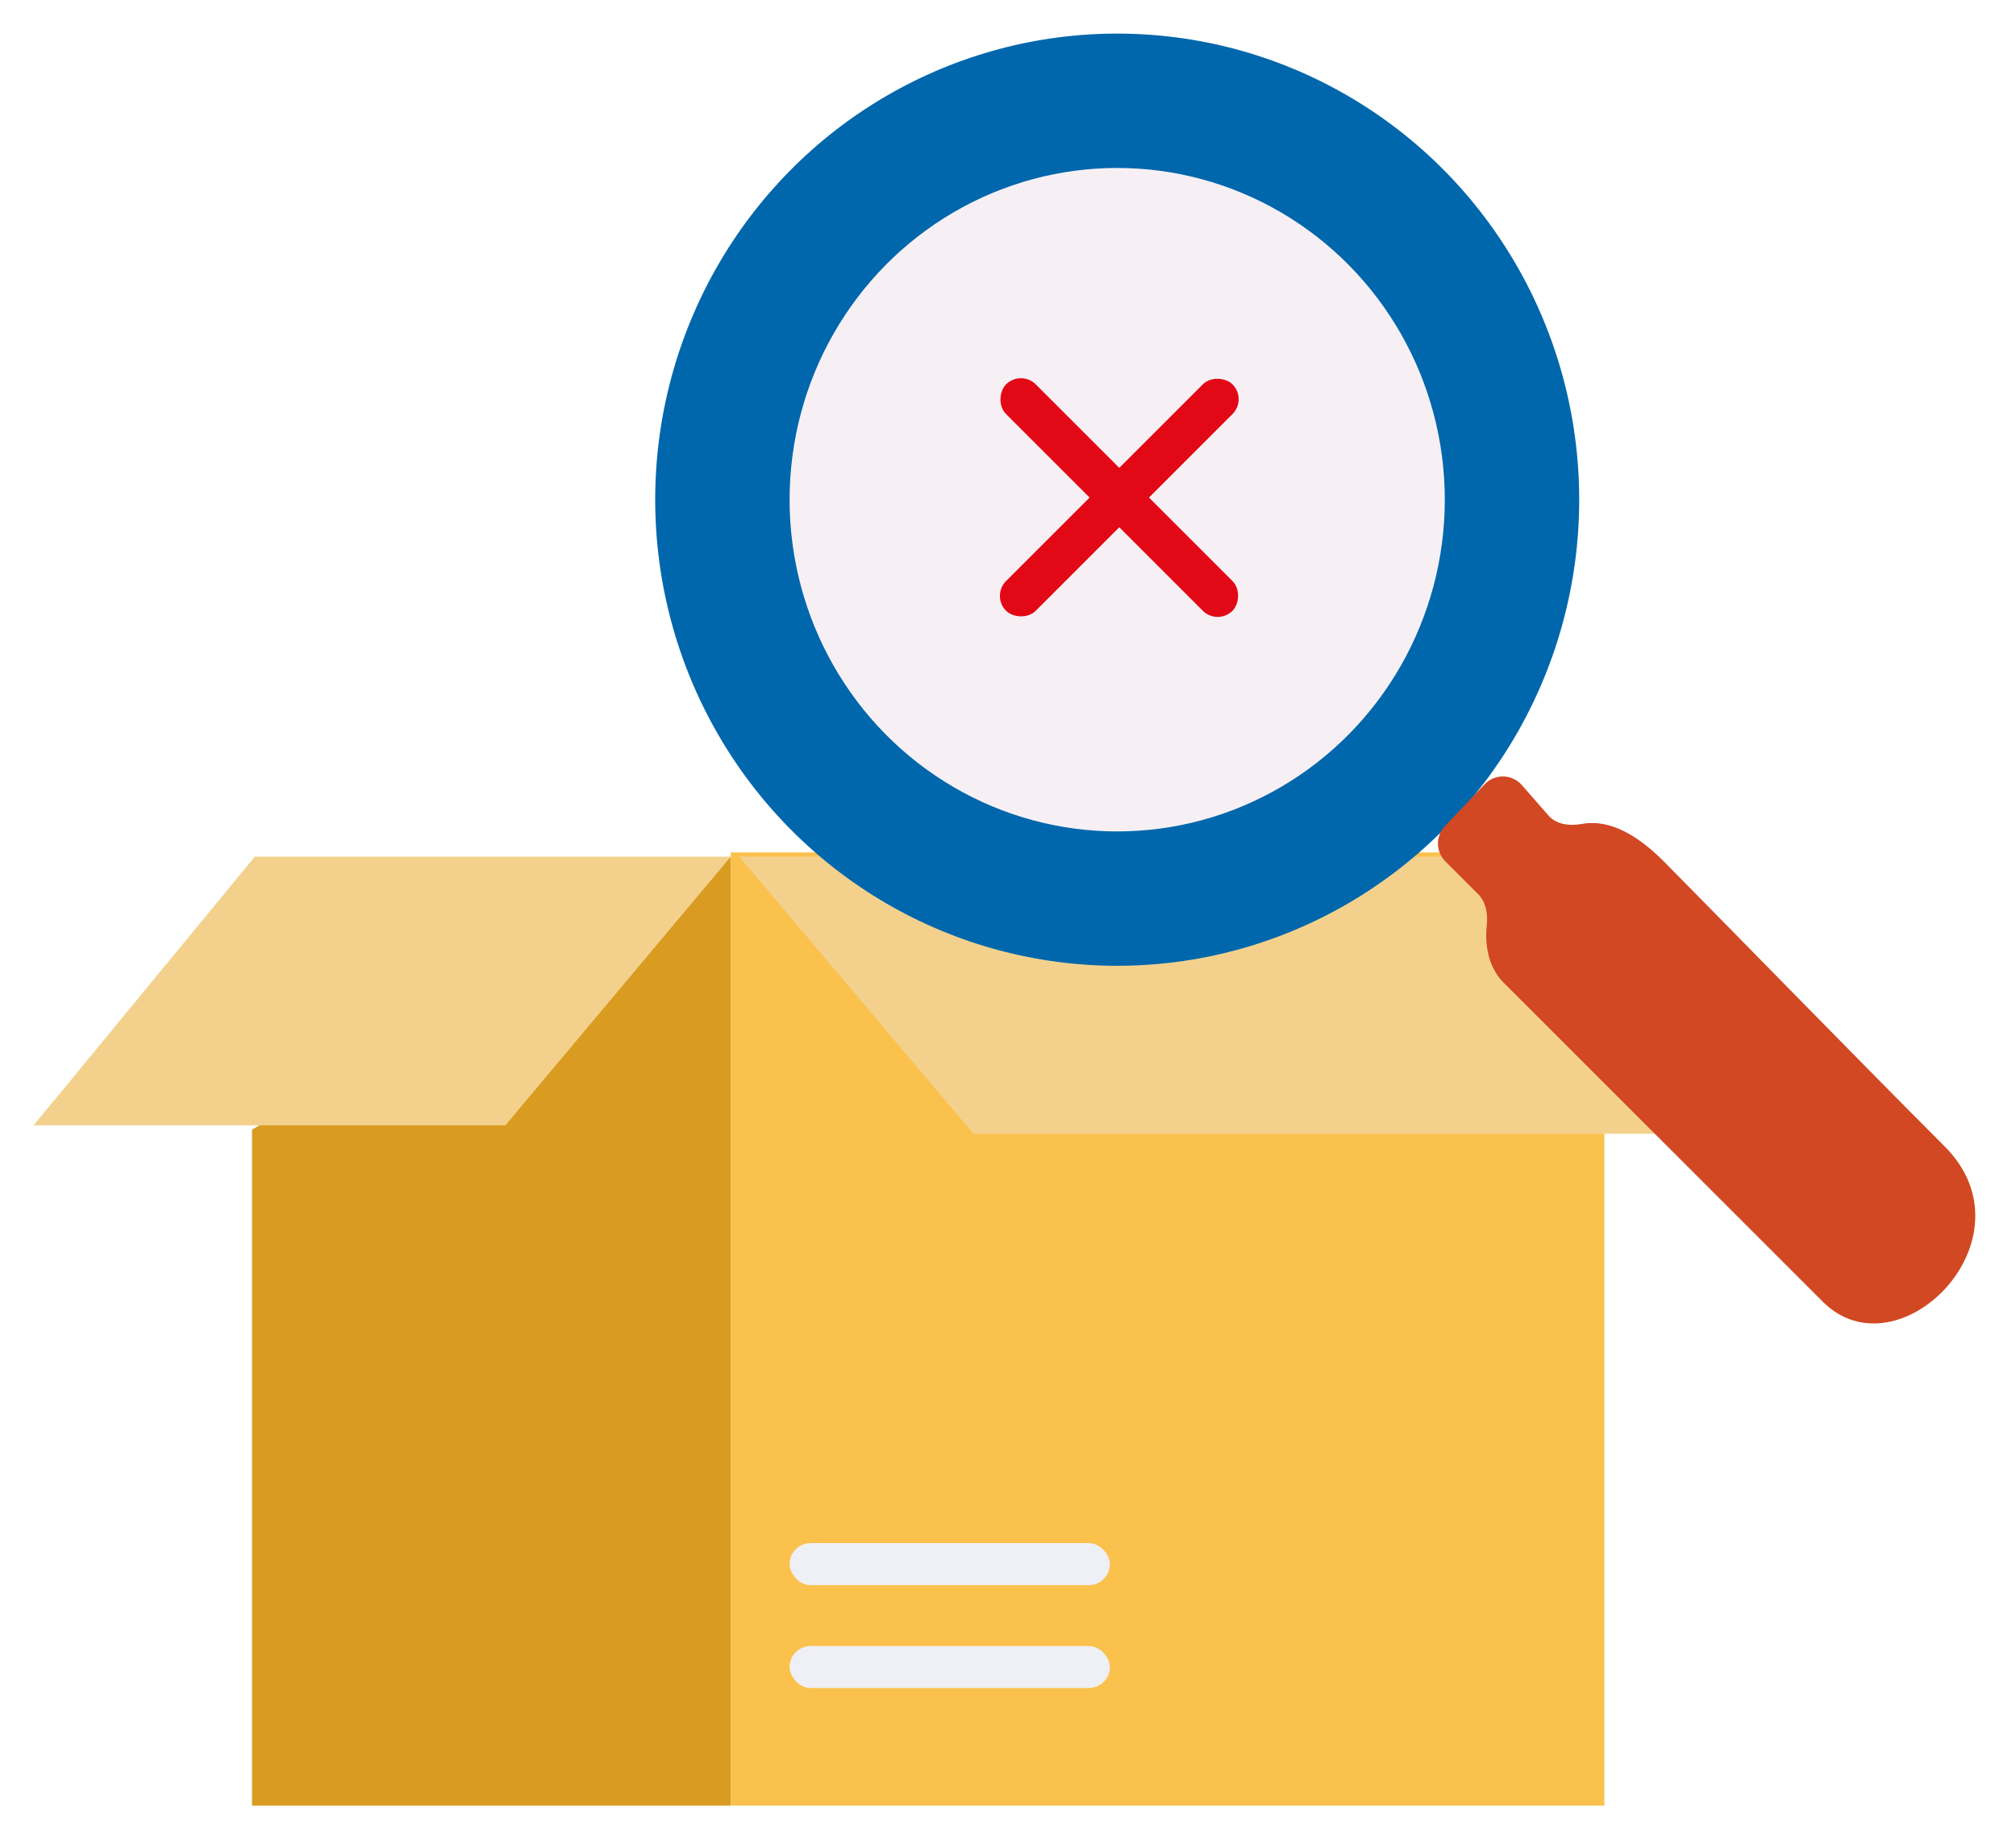 <svg width="240" height="219" viewBox="0 0 240 219" fill="none" xmlns="http://www.w3.org/2000/svg">
<g filter="url(#filter0_d_18_2867)">
<path d="M87 211V98L30 130.5V211H87Z" fill="#D99B20"/>
</g>
<g filter="url(#filter1_d_18_2867)">
<path d="M191 211H87V97.5H191V211Z" fill="#FAC14D"/>
</g>
<g filter="url(#filter2_d_18_2867)">
<path d="M4 130L30.341 98H87L60.162 130H4Z" fill="#F3D18D"/>
</g>
<g filter="url(#filter3_d_18_2867)">
<path d="M214 131H115.889L88 98H187.107L214 131Z" fill="#F3D18D"/>
</g>
<g filter="url(#filter4_d_18_2867)">
<ellipse cx="133" cy="55.5" rx="55" ry="55.5" fill="#0067AC"/>
</g>
<g filter="url(#filter5_d_18_2867)">
<ellipse cx="133" cy="55.5" rx="39" ry="39.5" fill="#F6F0F5"/>
</g>
<g filter="url(#filter6_d_18_2867)">
<path d="M184.349 93.113L181.17 89.48C180.006 88.149 177.95 88.109 176.734 89.392L172.008 94.38C170.89 95.56 170.916 97.415 172.065 98.565L175.971 102.471C176.884 103.384 177.146 104.811 177.002 106.094C176.777 108.095 176.994 110.994 179 113L217 151C226 160 242.5 143.5 231.5 132.5C221.667 122.667 201.406 101.906 198 98.5C193.971 94.471 190.747 93.662 188.328 94.107C186.9 94.369 185.305 94.205 184.349 93.113Z" fill="#D14823"/>
</g>
<g filter="url(#filter7_d_18_2867)">
<rect x="121.536" y="40" width="38.125" height="5" rx="2.5" transform="rotate(45 121.536 40)" fill="#E30815"/>
<rect x="148.494" y="43.535" width="38.125" height="5" rx="2.5" transform="rotate(135 148.494 43.535)" fill="#E30815"/>
</g>
<rect x="94" y="183.747" width="38.125" height="5" rx="2.5" fill="#EFF0F5"/>
<rect x="94" y="196" width="38.125" height="5" rx="2.5" fill="#EFF0F5"/>
<defs>
<filter id="filter0_d_18_2867" x="26" y="98" width="65" height="121" filterUnits="userSpaceOnUse" color-interpolation-filters="sRGB">
<feFlood flood-opacity="0" result="BackgroundImageFix"/>
<feColorMatrix in="SourceAlpha" type="matrix" values="0 0 0 0 0 0 0 0 0 0 0 0 0 0 0 0 0 0 127 0" result="hardAlpha"/>
<feOffset dy="4"/>
<feGaussianBlur stdDeviation="2"/>
<feComposite in2="hardAlpha" operator="out"/>
<feColorMatrix type="matrix" values="0 0 0 0 0 0 0 0 0 0 0 0 0 0 0 0 0 0 0.25 0"/>
<feBlend mode="normal" in2="BackgroundImageFix" result="effect1_dropShadow_18_2867"/>
<feBlend mode="normal" in="SourceGraphic" in2="effect1_dropShadow_18_2867" result="shape"/>
</filter>
<filter id="filter1_d_18_2867" x="83" y="97.5" width="112" height="121.5" filterUnits="userSpaceOnUse" color-interpolation-filters="sRGB">
<feFlood flood-opacity="0" result="BackgroundImageFix"/>
<feColorMatrix in="SourceAlpha" type="matrix" values="0 0 0 0 0 0 0 0 0 0 0 0 0 0 0 0 0 0 127 0" result="hardAlpha"/>
<feOffset dy="4"/>
<feGaussianBlur stdDeviation="2"/>
<feComposite in2="hardAlpha" operator="out"/>
<feColorMatrix type="matrix" values="0 0 0 0 0 0 0 0 0 0 0 0 0 0 0 0 0 0 0.25 0"/>
<feBlend mode="normal" in2="BackgroundImageFix" result="effect1_dropShadow_18_2867"/>
<feBlend mode="normal" in="SourceGraphic" in2="effect1_dropShadow_18_2867" result="shape"/>
</filter>
<filter id="filter2_d_18_2867" x="0" y="98" width="91" height="40" filterUnits="userSpaceOnUse" color-interpolation-filters="sRGB">
<feFlood flood-opacity="0" result="BackgroundImageFix"/>
<feColorMatrix in="SourceAlpha" type="matrix" values="0 0 0 0 0 0 0 0 0 0 0 0 0 0 0 0 0 0 127 0" result="hardAlpha"/>
<feOffset dy="4"/>
<feGaussianBlur stdDeviation="2"/>
<feComposite in2="hardAlpha" operator="out"/>
<feColorMatrix type="matrix" values="0 0 0 0 0 0 0 0 0 0 0 0 0 0 0 0 0 0 0.25 0"/>
<feBlend mode="normal" in2="BackgroundImageFix" result="effect1_dropShadow_18_2867"/>
<feBlend mode="normal" in="SourceGraphic" in2="effect1_dropShadow_18_2867" result="shape"/>
</filter>
<filter id="filter3_d_18_2867" x="84" y="98" width="134" height="41" filterUnits="userSpaceOnUse" color-interpolation-filters="sRGB">
<feFlood flood-opacity="0" result="BackgroundImageFix"/>
<feColorMatrix in="SourceAlpha" type="matrix" values="0 0 0 0 0 0 0 0 0 0 0 0 0 0 0 0 0 0 127 0" result="hardAlpha"/>
<feOffset dy="4"/>
<feGaussianBlur stdDeviation="2"/>
<feComposite in2="hardAlpha" operator="out"/>
<feColorMatrix type="matrix" values="0 0 0 0 0 0 0 0 0 0 0 0 0 0 0 0 0 0 0.25 0"/>
<feBlend mode="normal" in2="BackgroundImageFix" result="effect1_dropShadow_18_2867"/>
<feBlend mode="normal" in="SourceGraphic" in2="effect1_dropShadow_18_2867" result="shape"/>
</filter>
<filter id="filter4_d_18_2867" x="74" y="0" width="118" height="119" filterUnits="userSpaceOnUse" color-interpolation-filters="sRGB">
<feFlood flood-opacity="0" result="BackgroundImageFix"/>
<feColorMatrix in="SourceAlpha" type="matrix" values="0 0 0 0 0 0 0 0 0 0 0 0 0 0 0 0 0 0 127 0" result="hardAlpha"/>
<feOffset dy="4"/>
<feGaussianBlur stdDeviation="2"/>
<feComposite in2="hardAlpha" operator="out"/>
<feColorMatrix type="matrix" values="0 0 0 0 0 0 0 0 0 0 0 0 0 0 0 0 0 0 0.25 0"/>
<feBlend mode="normal" in2="BackgroundImageFix" result="effect1_dropShadow_18_2867"/>
<feBlend mode="normal" in="SourceGraphic" in2="effect1_dropShadow_18_2867" result="shape"/>
</filter>
<filter id="filter5_d_18_2867" x="90" y="16" width="86" height="87" filterUnits="userSpaceOnUse" color-interpolation-filters="sRGB">
<feFlood flood-opacity="0" result="BackgroundImageFix"/>
<feColorMatrix in="SourceAlpha" type="matrix" values="0 0 0 0 0 0 0 0 0 0 0 0 0 0 0 0 0 0 127 0" result="hardAlpha"/>
<feOffset dy="4"/>
<feGaussianBlur stdDeviation="2"/>
<feComposite in2="hardAlpha" operator="out"/>
<feColorMatrix type="matrix" values="0 0 0 0 0 0 0 0 0 0 0 0 0 0 0 0 0 0 0.25 0"/>
<feBlend mode="normal" in2="BackgroundImageFix" result="effect1_dropShadow_18_2867"/>
<feBlend mode="normal" in="SourceGraphic" in2="effect1_dropShadow_18_2867" result="shape"/>
</filter>
<filter id="filter6_d_18_2867" x="167.186" y="88.455" width="71.967" height="73.133" filterUnits="userSpaceOnUse" color-interpolation-filters="sRGB">
<feFlood flood-opacity="0" result="BackgroundImageFix"/>
<feColorMatrix in="SourceAlpha" type="matrix" values="0 0 0 0 0 0 0 0 0 0 0 0 0 0 0 0 0 0 127 0" result="hardAlpha"/>
<feOffset dy="4"/>
<feGaussianBlur stdDeviation="2"/>
<feComposite in2="hardAlpha" operator="out"/>
<feColorMatrix type="matrix" values="0 0 0 0 0 0 0 0 0 0 0 0 0 0 0 0 0 0 0.25 0"/>
<feBlend mode="normal" in2="BackgroundImageFix" result="effect1_dropShadow_18_2867"/>
<feBlend mode="normal" in="SourceGraphic" in2="effect1_dropShadow_18_2867" result="shape"/>
</filter>
<filter id="filter7_d_18_2867" x="115.035" y="41.035" width="36.423" height="36.423" filterUnits="userSpaceOnUse" color-interpolation-filters="sRGB">
<feFlood flood-opacity="0" result="BackgroundImageFix"/>
<feColorMatrix in="SourceAlpha" type="matrix" values="0 0 0 0 0 0 0 0 0 0 0 0 0 0 0 0 0 0 127 0" result="hardAlpha"/>
<feOffset dy="4"/>
<feGaussianBlur stdDeviation="2"/>
<feComposite in2="hardAlpha" operator="out"/>
<feColorMatrix type="matrix" values="0 0 0 0 0 0 0 0 0 0 0 0 0 0 0 0 0 0 0.25 0"/>
<feBlend mode="normal" in2="BackgroundImageFix" result="effect1_dropShadow_18_2867"/>
<feBlend mode="normal" in="SourceGraphic" in2="effect1_dropShadow_18_2867" result="shape"/>
</filter>
</defs>
</svg>
